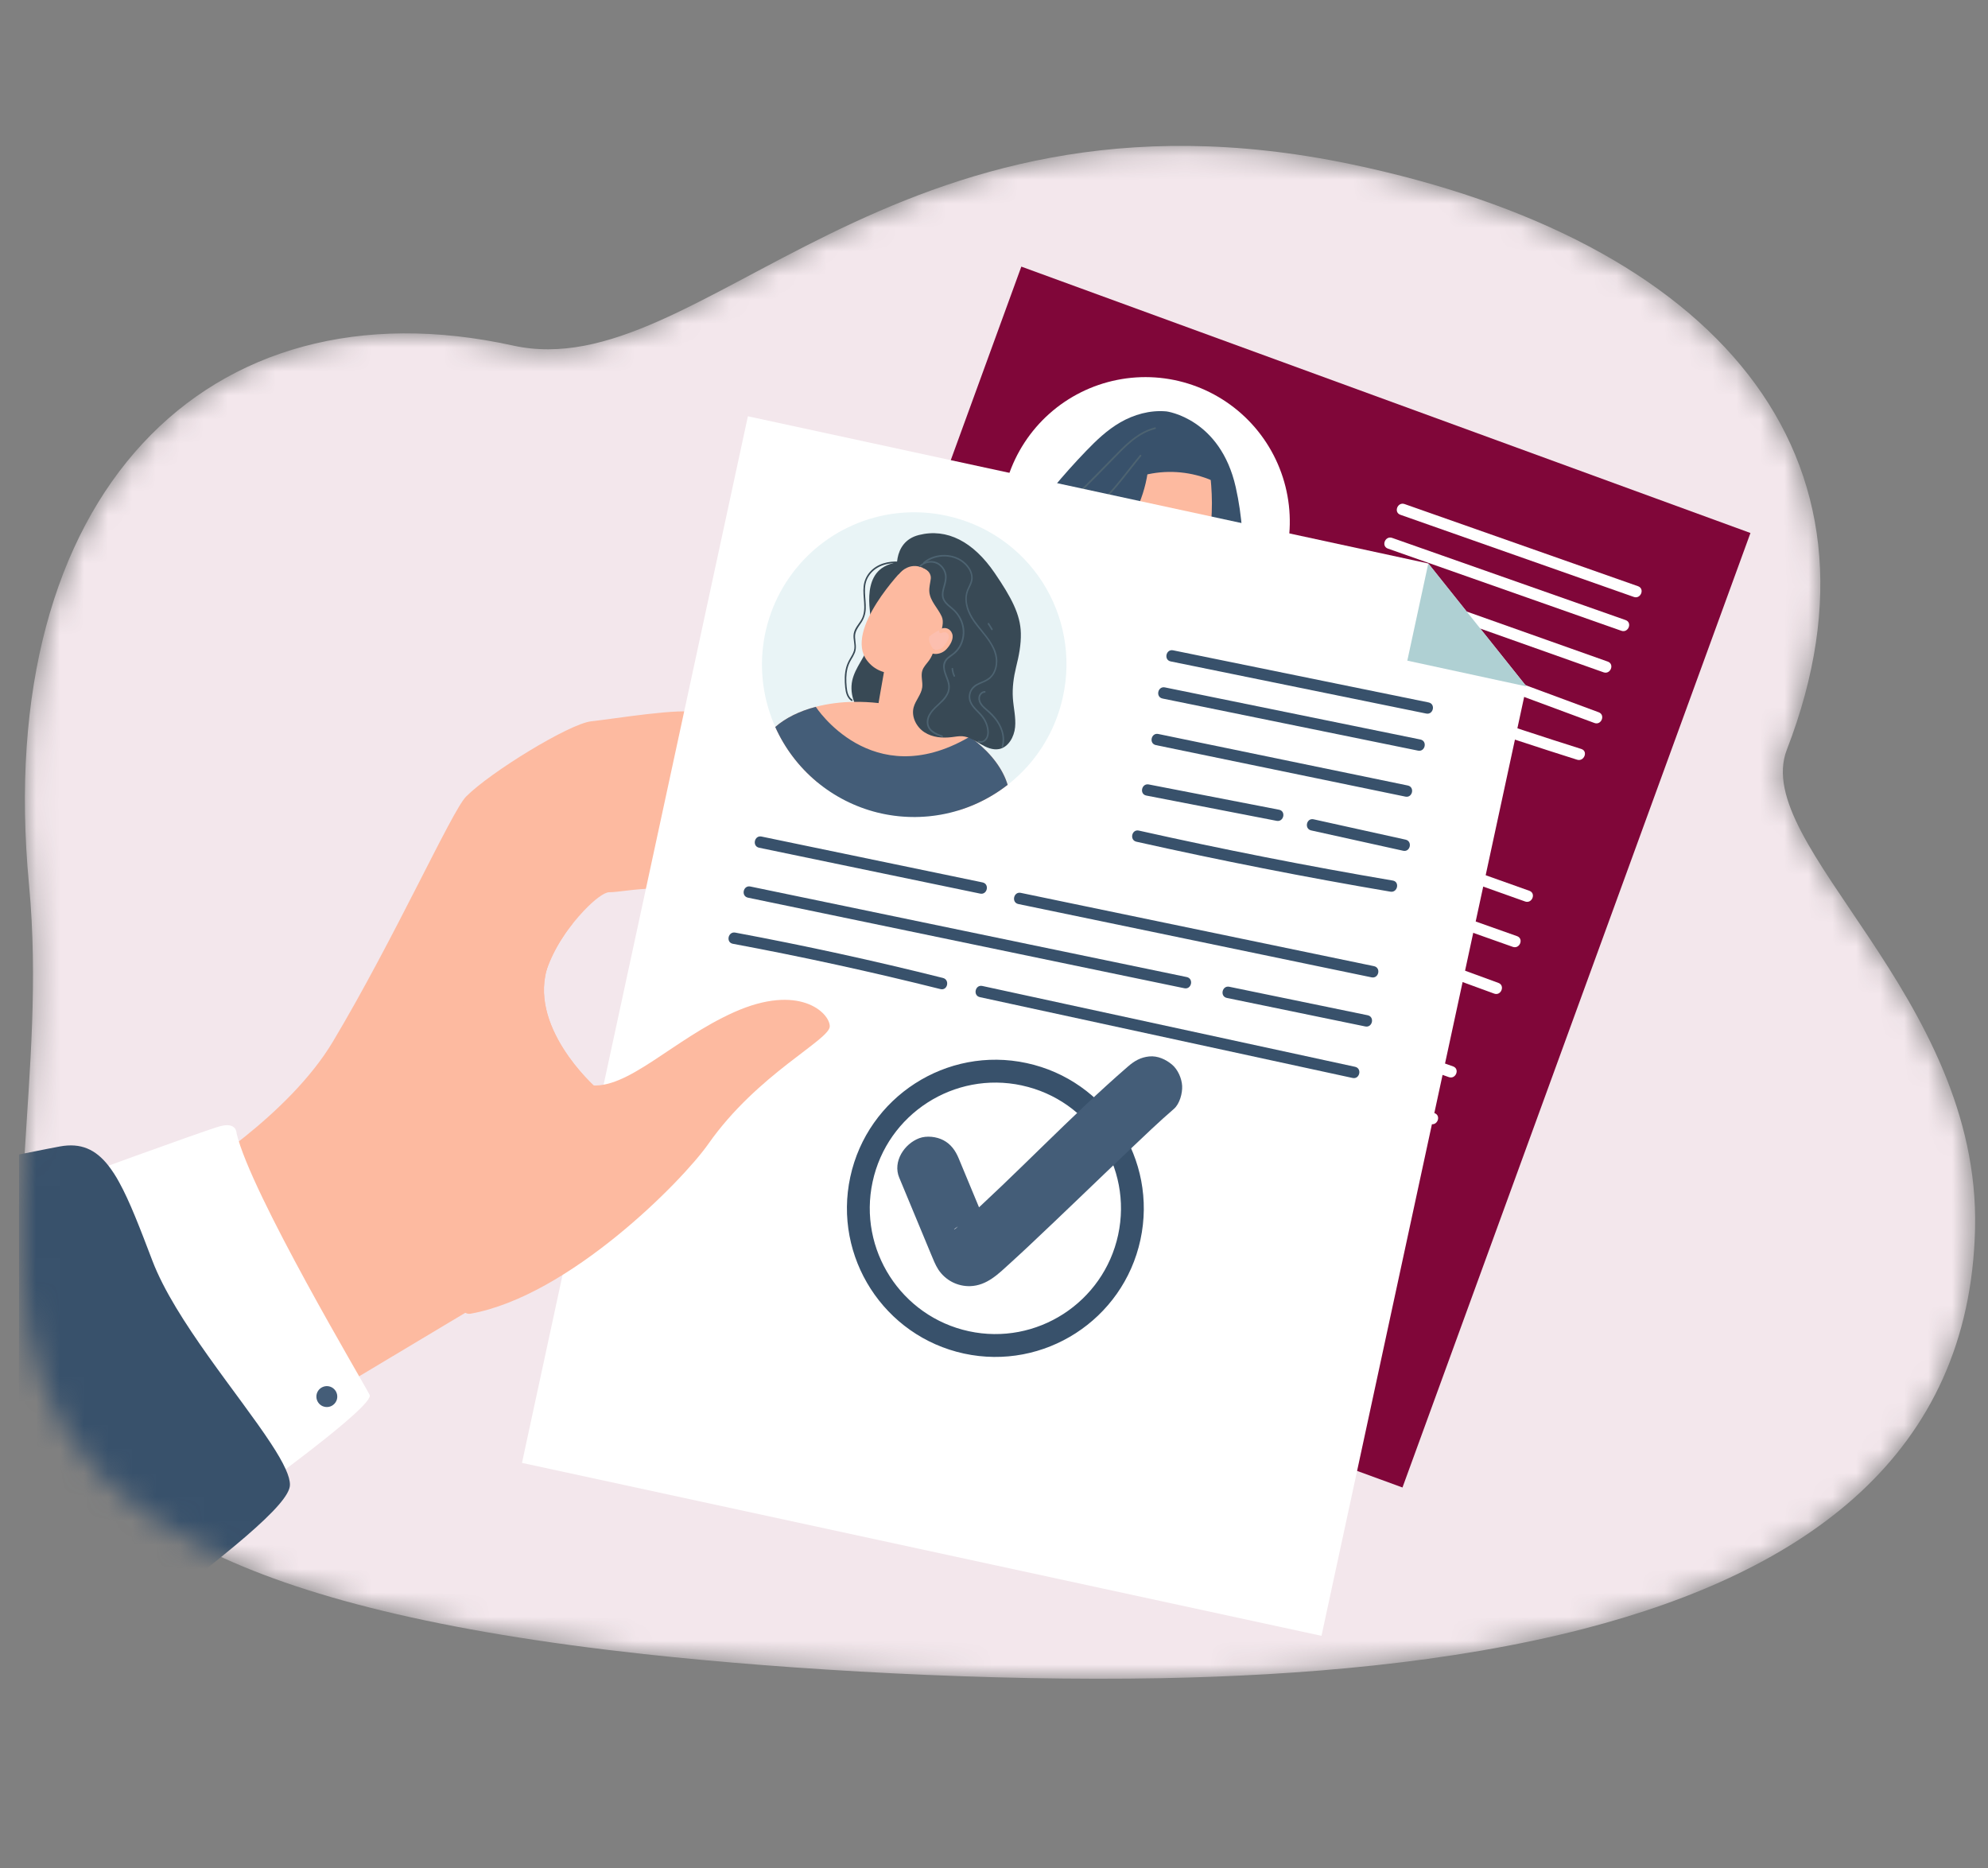 <svg width="83" height="78" viewBox="0 0 83 78" fill="none" xmlns="http://www.w3.org/2000/svg">
<rect x="0" y="0" width="83" height="78" fill="#808080" stroke="none"/>
<g id="Frame" clip-path="url(#clip0_767_3249)">
<g id="Clip path group">
<mask id="mask0_767_3249" style="mask-type:luminance" maskUnits="userSpaceOnUse" x="0" y="6" width="83" height="65">
<g id="clip-path">
<path id="Vector" d="M1.209 36.928C2.72 52.923 -7.473 65.292 26.897 69.057C32.981 69.723 41.39 70.201 48.485 70.062C54.234 69.953 60.556 69.44 66.144 67.995C75.371 65.603 82.245 60.744 82.458 51.281C82.678 41.598 73.063 35.278 74.599 31.301C79.362 18.992 71.638 10.034 56.383 6.852C37.079 2.827 29.29 16.16 21.419 14.427C8.662 11.614 -0.33 20.643 1.209 36.928Z" fill="white"/>
</g>
</mask>
<g mask="url(#mask0_767_3249)">
<g id="Group">
<path id="Vector_2" d="M1.211 36.928C2.722 52.923 -7.471 65.292 26.899 69.057C32.983 69.723 41.392 70.201 48.487 70.062C54.236 69.953 60.558 69.44 66.146 67.995C75.373 65.603 82.247 60.744 82.46 51.281C82.68 41.598 73.065 35.278 74.601 31.301C79.364 18.992 71.64 10.034 56.385 6.852C37.081 2.827 29.292 16.16 21.421 14.427C8.664 11.614 -0.328 20.643 1.211 36.928Z" fill="#F3E7EC"/>
<path id="Vector_3" d="M73.082 22.252L42.641 11.131L28.113 50.98L58.554 62.101L73.082 22.252Z" fill="#800639"/>
<path id="Vector_4" d="M53.485 23.849C53.002 25.179 52.066 26.297 50.841 27.003C50.771 27.044 50.701 27.082 50.629 27.12C49.452 27.741 48.103 27.954 46.792 27.727C45.481 27.499 44.282 26.845 43.381 25.865C42.657 25.076 42.156 24.108 41.928 23.062C41.701 22.015 41.757 20.926 42.088 19.908C42.42 18.889 43.017 17.978 43.817 17.266C44.618 16.555 45.593 16.07 46.642 15.861C47.692 15.651 48.778 15.725 49.789 16.075C50.801 16.425 51.701 17.038 52.398 17.851C53.094 18.664 53.562 19.648 53.753 20.703C53.944 21.757 53.852 22.843 53.485 23.849Z" fill="white"/>
<path id="Vector_5" d="M51.593 20.341C50.946 17.464 48.705 17.176 48.705 17.176C48.008 17.111 47.33 17.313 46.775 17.633C46.22 17.953 45.772 18.386 45.346 18.827C44.865 19.326 44.406 19.84 43.967 20.369C43.882 20.471 43.795 20.582 43.788 20.713C43.781 20.832 43.842 20.95 43.91 21.06C44.514 22.041 45.701 22.68 46.884 23.112C48.49 23.697 50.186 23.996 51.896 23.998C51.936 22.785 51.866 21.555 51.593 20.341Z" fill="#38516B"/>
<path id="Vector_6" d="M50.63 27.122C49.453 27.742 48.104 27.956 46.793 27.728C45.482 27.501 44.283 26.847 43.382 25.866C43.017 25.469 42.707 25.023 42.461 24.542C42.973 24.323 43.588 24.189 44.262 24.153C44.785 24.127 45.309 24.155 45.826 24.237C46.11 24.28 46.391 24.338 46.669 24.411C47.148 24.535 47.614 24.701 48.064 24.907C48.533 25.121 48.977 25.387 49.388 25.699C49.948 26.131 50.376 26.619 50.63 27.122Z" fill="#FFCFBF"/>
<path id="Vector_7" d="M47.855 26.601C48.435 26.674 47.961 25.141 47.961 25.141L48.927 22.936C49.209 22.292 48.941 21.543 48.327 21.264C47.714 20.984 47.397 20.955 47.115 21.599L45.778 24.333C45.496 24.977 47.036 26.497 47.855 26.601Z" fill="#FFCFBF"/>
<path id="Vector_8" d="M50.461 19.335C50.461 19.335 51.161 23.324 49.401 23.844C48.32 24.163 47.354 23.292 46.297 21.837C45.388 20.583 48.708 16.11 50.461 19.335Z" fill="#FDBAA0"/>
<path id="Vector_9" d="M47.308 23.292C47.72 23.674 48.173 23.922 48.73 23.978C48.848 23.989 48.864 23.797 48.746 23.785C48.221 23.733 47.803 23.492 47.415 23.133C47.326 23.051 47.221 23.21 47.308 23.292Z" fill="#FF9F89"/>
<path id="Vector_10" d="M50.764 19.776C50.826 19.548 50.761 19.3 50.64 19.097C50.519 18.894 50.347 18.728 50.176 18.564C50.023 18.418 49.866 18.267 49.673 18.178C49.481 18.089 49.263 18.066 49.05 18.057C48.395 18.032 47.724 18.14 47.151 18.458C47.139 18.461 47.127 18.468 47.117 18.476C47.107 18.485 47.099 18.495 47.094 18.507C47.088 18.519 47.086 18.532 47.086 18.546C47.086 18.559 47.09 18.572 47.096 18.584C47.221 19.023 47.386 19.487 47.262 19.927C47.547 19.891 47.825 19.814 48.108 19.765C49.008 19.612 49.934 19.739 50.759 20.131L50.764 19.776Z" fill="#38516B"/>
<path id="Vector_11" d="M47.965 19.306L47.799 18.928C47.207 18.919 46.629 19.217 46.248 19.669C45.866 20.122 45.671 20.717 45.654 21.309C45.645 21.602 45.683 21.909 45.858 22.141C45.99 22.317 46.187 22.431 46.377 22.541C46.394 22.557 46.415 22.569 46.438 22.576C46.461 22.583 46.485 22.585 46.508 22.581C46.532 22.578 46.554 22.569 46.574 22.555C46.594 22.542 46.61 22.524 46.622 22.504C47.421 21.638 47.876 20.48 47.965 19.306Z" fill="#38516B"/>
<path id="Vector_12" d="M48.22 17.843C47.578 18.004 47.099 18.444 46.648 18.905C46.05 19.517 45.452 20.129 44.841 20.729C44.809 20.76 44.853 20.816 44.886 20.784C45.444 20.235 45.995 19.68 46.54 19.117C47.027 18.614 47.529 18.087 48.231 17.912C48.275 17.901 48.265 17.831 48.221 17.842L48.22 17.843Z" fill="#4D6371"/>
<path id="Vector_13" d="M47.59 19.001C46.922 19.809 46.292 20.749 45.44 21.374C45.403 21.401 45.447 21.456 45.484 21.429C46.342 20.8 46.975 19.856 47.646 19.043C47.676 19.006 47.619 18.966 47.59 19.001Z" fill="#4D6371"/>
<path id="Vector_14" d="M50.63 27.121C49.453 27.741 48.104 27.954 46.793 27.727C45.482 27.5 44.283 26.845 43.382 25.865C43.017 25.467 42.707 25.022 42.461 24.541C42.973 24.321 43.588 24.187 44.262 24.151C44.727 24.611 45.656 25.449 46.666 25.922C47.153 26.15 47.658 26.294 48.14 26.269C48.588 26.246 49.017 26.079 49.388 25.698C49.948 26.129 50.376 26.617 50.63 27.121Z" fill="#384955"/>
<path id="Vector_15" d="M40.339 29.231L48.765 32.229C49.057 32.333 49.234 31.886 48.942 31.782L40.516 28.784C40.224 28.68 40.047 29.127 40.339 29.231Z" fill="#D3F0F4"/>
<path id="Vector_16" d="M39.63 31.131L45.683 33.285L53.386 36.025L56.266 37.05C56.558 37.153 56.734 36.706 56.443 36.602L50.39 34.449L42.687 31.708L39.807 30.683C39.515 30.58 39.338 31.027 39.63 31.131Z" fill="#D3F0F4"/>
<path id="Vector_17" d="M50.208 32.844L61.185 36.751L63.674 37.636C63.966 37.739 64.143 37.292 63.851 37.189L52.874 33.282L50.385 32.397C50.093 32.294 49.916 32.74 50.208 32.844Z" fill="white"/>
<path id="Vector_18" d="M57.882 37.661L63.159 39.53C63.452 39.633 63.629 39.186 63.337 39.083L58.059 37.214C57.767 37.11 57.59 37.558 57.882 37.661Z" fill="white"/>
<path id="Vector_19" d="M38.787 32.858C41.45 33.746 44.084 34.714 46.69 35.762C46.977 35.878 47.154 35.43 46.867 35.315C44.263 34.266 41.629 33.298 38.965 32.41C38.672 32.313 38.493 32.76 38.787 32.858Z" fill="#D3F0F4"/>
<path id="Vector_20" d="M48.191 36.291L62.382 41.482C62.672 41.588 62.85 41.141 62.559 41.035L48.369 35.843C48.079 35.737 47.901 36.184 48.191 36.291Z" fill="white"/>
<path id="Vector_21" d="M36.962 36.568L43.015 38.721L50.718 41.462L53.597 42.487C53.89 42.59 54.067 42.143 53.775 42.039L47.722 39.886L40.019 37.145L37.139 36.12C36.847 36.016 36.67 36.464 36.962 36.568V36.568Z" fill="#D3F0F4"/>
<path id="Vector_22" d="M55.212 43.099L60.489 44.968C60.782 45.072 60.959 44.625 60.667 44.521L55.389 42.652C55.097 42.549 54.92 42.996 55.212 43.099Z" fill="white"/>
<path id="Vector_23" d="M36.117 38.296C38.78 39.184 41.414 40.152 44.02 41.2C44.307 41.316 44.484 40.868 44.197 40.753C41.593 39.705 38.959 38.737 36.294 37.849C36.002 37.751 35.823 38.198 36.117 38.296Z" fill="#D3F0F4"/>
<path id="Vector_24" d="M45.526 41.728L59.717 46.92C60.007 47.026 60.185 46.579 59.894 46.472L45.703 41.281C45.411 41.174 45.235 41.622 45.526 41.728Z" fill="white"/>
<path id="Vector_25" d="M58.466 21.491L68.212 24.921C68.504 25.024 68.681 24.577 68.389 24.474L58.643 21.044C58.351 20.941 58.174 21.388 58.466 21.491Z" fill="white"/>
<path id="Vector_26" d="M57.947 22.904L67.692 26.334C67.984 26.437 68.161 25.99 67.869 25.887L58.124 22.457C57.831 22.354 57.654 22.801 57.947 22.904Z" fill="white"/>
<path id="Vector_27" d="M57.434 24.693L66.948 28.068C67.241 28.171 67.417 27.725 67.126 27.621L57.61 24.246C57.318 24.142 57.141 24.59 57.433 24.693H57.434Z" fill="white"/>
<path id="Vector_28" d="M56.787 26.622L61.762 28.32C62.055 28.419 62.233 27.972 61.94 27.872L56.964 26.174C56.672 26.075 56.494 26.522 56.787 26.622Z" fill="#D3F0F4"/>
<path id="Vector_29" d="M63.068 28.887L66.568 30.184C66.859 30.291 67.036 29.844 66.746 29.736L63.246 28.439C62.956 28.332 62.778 28.779 63.068 28.887Z" fill="white"/>
<path id="Vector_30" d="M56.148 28.379C59.351 29.575 62.583 30.687 65.844 31.717C66.136 31.809 66.317 31.363 66.021 31.269C62.761 30.24 59.529 29.128 56.325 27.932C56.036 27.822 55.858 28.271 56.148 28.379Z" fill="white"/>
<path id="Vector_31" d="M-0.656 52.71L11.022 59.835C18.397 55.418 20.959 53.895 20.963 53.888C21.283 53.518 22.793 51.647 23.647 51.106C22.813 49.423 22.381 48.554 22.03 47.842C22.03 47.833 22.359 34.456 22.353 34.452C21.724 35.198 13.716 45.69 9.9 47.71C9.763 47.783 9.806 47.75 9.787 47.781C9.583 48.117 5.095 50.028 -0.397 52.285L-0.656 52.71Z" fill="#FDBAA0"/>
<path id="Vector_32" d="M20.551 37.386C20.706 37.469 24.257 38.13 23.884 38.589C22.427 40.382 22.027 43.142 22.633 44.123C23.794 46.002 26.031 45.237 26.273 45.14L20.451 50.598C18.867 50.845 10.148 51.193 10.158 50.661C10.2 48.48 20.154 37.173 20.551 37.386Z" fill="#FDBAA0"/>
<path id="Vector_33" d="M7.967 49.066C7.967 49.066 12.04 46.601 13.901 43.483C16.488 39.149 18.866 33.855 19.457 33.258C20.472 32.234 23.785 30.207 24.687 30.113C25.589 30.02 28.515 29.528 29.108 29.76C29.701 29.991 27.929 32.046 25.716 33.226C23.502 34.406 21.123 36.451 21.123 36.451L17.577 47.496L7.967 49.066Z" fill="#FDBAA0"/>
<path id="Vector_34" d="M17.08 40.365C17.08 40.365 21.028 32.816 23.081 31.897C25.135 30.979 27.51 30.327 28.894 31.102C30.277 31.877 32.827 34.215 32.763 34.671C32.699 35.127 30.485 35.173 29.003 34.584C27.521 33.996 23.532 35.744 23.532 35.744L19.151 40.592L17.08 40.365Z" fill="#FDBAA0"/>
<path id="Vector_35" d="M17.469 47.835C17.469 47.835 21.32 35.738 22.353 34.454C23.386 33.17 28.033 33.518 29.481 33.786C30.93 34.055 33.769 37.502 33.767 38.494C33.764 39.711 31.272 38.868 29.696 37.725C28.249 36.676 26.153 37.252 25.434 37.25C25.225 37.25 24.813 37.562 24.374 38.026C23.801 38.63 23.181 39.493 22.902 40.252C21.955 42.822 24.85 45.375 24.85 45.375L17.469 47.835Z" fill="#FDBAA0"/>
<path id="Vector_36" d="M55.173 68.294L21.793 61.074L31.225 17.379L59.631 23.524L63.729 28.657L55.173 68.294Z" fill="white"/>
<path id="Vector_37" d="M44.377 29.092C44.111 30.321 43.487 31.444 42.584 32.319C41.681 33.193 40.538 33.78 39.302 34.005C38.066 34.23 36.791 34.083 35.638 33.582C34.485 33.081 33.506 32.25 32.825 31.193C32.145 30.135 31.793 28.899 31.813 27.642C31.834 26.384 32.227 25.161 32.943 24.126C33.658 23.092 34.663 22.294 35.832 21.831C37.001 21.369 38.281 21.265 39.509 21.53C40.326 21.703 41.101 22.037 41.789 22.511C42.478 22.986 43.065 23.592 43.518 24.295C43.97 24.998 44.279 25.784 44.427 26.607C44.574 27.431 44.557 28.275 44.377 29.092Z" fill="#E9F4F6"/>
<path id="Vector_38" d="M37.547 23.447C37.1 23.416 36.623 23.53 36.312 23.886C36.169 24.052 36.079 24.259 36.057 24.477C36.032 24.706 36.063 24.934 36.077 25.161C36.092 25.396 36.087 25.637 35.972 25.85C35.863 26.049 35.686 26.216 35.644 26.448C35.599 26.688 35.722 26.927 35.652 27.166C35.616 27.289 35.546 27.397 35.483 27.506C35.418 27.615 35.367 27.732 35.331 27.854C35.254 28.129 35.258 28.427 35.287 28.707C35.309 28.918 35.365 29.141 35.548 29.262C35.585 29.285 35.613 29.225 35.578 29.202C35.409 29.093 35.367 28.867 35.349 28.675C35.325 28.424 35.321 28.163 35.382 27.915C35.413 27.79 35.462 27.669 35.528 27.557C35.59 27.46 35.644 27.358 35.69 27.252C35.776 27.033 35.71 26.83 35.699 26.606C35.686 26.359 35.832 26.185 35.961 25.992C36.076 25.82 36.14 25.619 36.146 25.412C36.164 24.978 36.012 24.516 36.234 24.111C36.496 23.633 37.052 23.478 37.55 23.512C37.591 23.515 37.586 23.449 37.547 23.446V23.447Z" fill="#384955"/>
<path id="Vector_39" d="M38.882 26.693C38.993 26.102 39.135 25.516 39.308 24.94L37.675 23.441C37.333 23.483 36.977 23.564 36.717 23.8C36.326 24.154 36.261 24.751 36.298 25.283C36.335 25.814 36.444 26.358 36.294 26.87C36.136 27.416 35.704 27.854 35.582 28.409C35.449 29.019 35.733 29.666 36.191 30.069C36.65 30.471 37.256 30.659 37.858 30.73C37.888 30.736 37.919 30.734 37.948 30.726C38.002 30.707 38.03 30.647 38.052 30.592C38.545 29.357 38.637 28.002 38.882 26.693Z" fill="#384955"/>
<path id="Vector_40" d="M42.071 32.766C41.456 33.245 40.758 33.607 40.013 33.835C39.088 33.794 37.945 33.642 36.723 33.378C35.84 33.191 34.971 32.948 34.118 32.652C33.366 32.029 32.767 31.241 32.367 30.349C32.797 29.972 33.379 29.686 34.06 29.508C34.583 29.375 35.12 29.306 35.659 29.302C35.999 29.297 36.34 29.314 36.678 29.352C36.974 29.386 37.269 29.435 37.56 29.498C37.751 29.54 37.938 29.586 38.121 29.639C38.195 29.66 38.267 29.681 38.339 29.704C38.388 29.72 38.438 29.735 38.487 29.752C38.581 29.783 38.673 29.816 38.765 29.85L38.826 29.874C39.415 30.096 39.973 30.393 40.486 30.758C40.566 30.817 40.644 30.876 40.719 30.936C41.402 31.482 41.877 32.116 42.071 32.766Z" fill="#FDBAA0"/>
<path id="Vector_41" d="M42.069 32.766C41.31 33.358 40.426 33.771 39.483 33.971C38.541 34.171 37.566 34.154 36.631 33.922C35.697 33.689 34.827 33.246 34.088 32.628C33.349 32.009 32.761 31.23 32.367 30.351C32.797 29.974 33.379 29.687 34.06 29.509C34.06 29.509 36.382 33.116 40.424 30.794C40.445 30.782 40.465 30.77 40.486 30.757C40.566 30.815 40.644 30.875 40.719 30.935C41.401 31.482 41.875 32.116 42.069 32.766Z" fill="#445D78"/>
<path id="Vector_42" d="M37.082 30.314C36.561 30.131 36.614 29.718 36.72 29.115L37.141 26.722C37.259 26.05 37.863 25.588 38.491 25.686C39.119 25.785 39.157 25.922 39.039 26.594L38.593 29.455C38.475 30.129 37.651 30.559 37.082 30.314Z" fill="#FDBAA0"/>
<path id="Vector_43" d="M37.737 23.735C37.737 23.735 35.219 26.296 36.202 27.58C36.806 28.368 37.932 28.226 39.416 27.702C40.695 27.251 40.612 22.273 37.737 23.735Z" fill="#FDBAA0"/>
<path id="Vector_44" d="M40.891 26.874C40.97 26.518 40.974 26.151 40.979 25.787C40.983 25.413 40.986 25.029 40.858 24.681C40.644 24.098 40.105 23.715 39.566 23.432L38.522 23.706C38.741 23.771 38.885 23.975 38.861 24.16C38.838 24.345 38.784 24.53 38.801 24.715C38.838 25.102 39.158 25.386 39.317 25.738C39.423 25.974 39.317 26.25 39.266 26.506C39.223 26.733 39.26 26.945 39.255 27.176C39.255 27.289 39.276 27.404 39.25 27.515C39.223 27.631 39.146 27.728 39.092 27.834C39.004 28.001 38.984 28.196 39.036 28.377C39.093 28.554 39.24 28.701 39.418 28.736C39.725 28.795 40 28.532 40.194 28.277C40.511 27.858 40.777 27.387 40.891 26.874Z" fill="#384955"/>
<path id="Vector_45" d="M42.381 30.359C42.42 29.954 42.315 29.554 42.288 29.147C42.259 28.712 42.319 28.273 42.423 27.849C42.54 27.382 42.633 26.913 42.621 26.432C42.602 25.657 42.233 24.954 41.528 23.921C40.637 22.615 39.539 22.04 38.364 22.336C37.189 22.631 37.455 24.046 37.508 23.984C38.426 22.927 39.662 24.448 39.681 25.794L39.023 26.69C39.055 27.003 38.971 27.317 38.788 27.574C38.689 27.712 38.558 27.835 38.507 27.998C38.437 28.222 38.532 28.464 38.503 28.697C38.464 28.998 38.224 29.236 38.145 29.53C38.04 29.924 38.261 30.353 38.594 30.57C38.927 30.787 39.347 30.823 39.741 30.774C39.888 30.756 40.034 30.727 40.18 30.737C40.455 30.759 40.696 30.92 40.935 31.06C41.173 31.201 41.444 31.327 41.716 31.272C42.103 31.194 42.342 30.764 42.381 30.359Z" fill="#384955"/>
<path id="Vector_46" d="M38.795 26.578C38.795 26.578 39.344 26.099 39.563 26.338C39.782 26.578 39.522 27.191 39.225 27.217C38.928 27.243 38.771 26.758 38.784 26.668L38.795 26.578Z" fill="#FCBFAF"/>
<path id="Vector_47" d="M38.988 27.142C38.954 27.072 38.962 27.131 38.999 27.123C39.021 27.124 39.043 27.127 39.064 27.131C39.141 27.131 39.217 27.112 39.283 27.075C39.399 27.011 39.474 26.901 39.539 26.782C39.576 26.713 39.624 26.644 39.612 26.557C39.59 26.386 39.43 26.363 39.311 26.428C39.218 26.48 39.16 26.32 39.252 26.269C39.446 26.159 39.682 26.236 39.756 26.462C39.829 26.678 39.665 26.94 39.525 27.091C39.47 27.153 39.402 27.204 39.327 27.24C39.252 27.276 39.17 27.297 39.087 27.301C39.003 27.303 38.882 27.297 38.839 27.208C38.792 27.11 38.943 27.044 38.989 27.141L38.988 27.142Z" fill="#FDBAA0"/>
<path id="Vector_48" d="M38.429 23.665C38.654 23.445 39.021 23.424 39.252 23.637C39.361 23.738 39.432 23.874 39.452 24.021C39.474 24.18 39.424 24.337 39.382 24.489C39.342 24.633 39.304 24.784 39.334 24.933C39.362 25.072 39.449 25.183 39.55 25.276C39.656 25.373 39.774 25.456 39.871 25.564C39.974 25.678 40.056 25.811 40.112 25.955C40.171 26.105 40.2 26.265 40.195 26.425C40.191 26.586 40.153 26.744 40.086 26.89C40.017 27.037 39.916 27.166 39.791 27.268C39.678 27.357 39.546 27.425 39.462 27.545C39.263 27.824 39.457 28.159 39.546 28.435C39.605 28.614 39.61 28.79 39.522 28.962C39.443 29.118 39.318 29.242 39.193 29.359C38.952 29.582 38.645 29.858 38.699 30.229C38.745 30.551 39.065 30.681 39.331 30.771C39.371 30.784 39.385 30.719 39.345 30.706C39.067 30.612 38.718 30.457 38.763 30.092C38.806 29.736 39.127 29.526 39.356 29.293C39.474 29.181 39.566 29.043 39.624 28.891C39.671 28.738 39.668 28.575 39.614 28.425C39.56 28.257 39.474 28.098 39.45 27.921C39.435 27.836 39.444 27.749 39.476 27.669C39.508 27.589 39.561 27.52 39.631 27.469C39.752 27.372 39.882 27.295 39.983 27.176C40.079 27.061 40.153 26.93 40.2 26.788C40.297 26.497 40.283 26.181 40.162 25.899C40.107 25.771 40.033 25.652 39.942 25.546C39.844 25.43 39.723 25.342 39.61 25.241C39.489 25.131 39.391 25.004 39.389 24.83C39.386 24.668 39.448 24.512 39.487 24.357C39.527 24.195 39.541 24.032 39.484 23.874C39.434 23.733 39.342 23.612 39.219 23.528C38.963 23.353 38.605 23.404 38.383 23.622C38.352 23.652 38.4 23.696 38.43 23.667L38.429 23.665Z" fill="#4D6371"/>
<path id="Vector_49" d="M38.594 23.521C39.087 23.117 39.874 23.132 40.315 23.6C40.434 23.726 40.529 23.891 40.546 24.069C40.566 24.275 40.453 24.435 40.378 24.618C40.238 24.959 40.312 25.344 40.47 25.661C40.644 26.007 40.914 26.285 41.146 26.589C41.365 26.877 41.569 27.213 41.577 27.592C41.582 27.769 41.54 27.944 41.455 28.098C41.364 28.255 41.227 28.352 41.067 28.423C40.923 28.486 40.769 28.537 40.648 28.642C40.587 28.697 40.538 28.762 40.503 28.836C40.468 28.91 40.448 28.99 40.445 29.072C40.432 29.399 40.697 29.616 40.896 29.829C41.022 29.958 41.117 30.114 41.173 30.285C41.228 30.463 41.264 30.725 41.114 30.869C41.083 30.902 41.043 30.926 40.998 30.936C40.953 30.946 40.907 30.943 40.864 30.926C40.827 30.909 40.795 30.968 40.833 30.986C40.969 31.047 41.126 30.982 41.209 30.856C41.312 30.695 41.294 30.481 41.245 30.306C41.198 30.134 41.112 29.975 40.994 29.842C40.884 29.713 40.752 29.602 40.649 29.466C40.539 29.32 40.478 29.147 40.524 28.962C40.575 28.756 40.734 28.638 40.915 28.558C41.067 28.49 41.227 28.436 41.354 28.322C41.477 28.206 41.563 28.057 41.603 27.893C41.815 27.081 41.087 26.482 40.686 25.898C40.458 25.566 40.28 25.137 40.405 24.724C40.464 24.531 40.597 24.369 40.609 24.161C40.614 23.992 40.563 23.826 40.466 23.688C40.1 23.143 39.316 23.03 38.76 23.328C38.688 23.367 38.62 23.413 38.556 23.466C38.524 23.493 38.556 23.549 38.593 23.521H38.594Z" fill="#4D6371"/>
<path id="Vector_50" d="M41.111 28.85C40.969 28.855 40.86 28.983 40.849 29.125C40.835 29.304 40.946 29.454 41.068 29.568C41.21 29.7 41.361 29.819 41.487 29.97C41.623 30.125 41.728 30.305 41.796 30.5C41.871 30.719 41.879 30.956 41.817 31.179C41.805 31.22 41.868 31.234 41.88 31.193C42.009 30.748 41.837 30.293 41.56 29.955C41.49 29.869 41.413 29.789 41.332 29.714C41.244 29.632 41.147 29.559 41.063 29.472C40.98 29.385 40.917 29.283 40.913 29.163C40.909 29.043 40.992 28.922 41.116 28.918C41.125 28.917 41.133 28.913 41.139 28.907C41.145 28.9 41.148 28.892 41.147 28.883C41.147 28.874 41.143 28.866 41.136 28.86C41.13 28.854 41.121 28.851 41.112 28.851L41.111 28.85Z" fill="#4D6371"/>
<path id="Vector_51" d="M39.729 27.92C39.739 28.031 39.768 28.139 39.816 28.24C39.834 28.278 39.889 28.242 39.87 28.203C39.828 28.112 39.802 28.015 39.794 27.915C39.793 27.907 39.789 27.898 39.783 27.893C39.776 27.887 39.768 27.884 39.759 27.885C39.75 27.885 39.742 27.889 39.737 27.896C39.731 27.902 39.728 27.911 39.729 27.92V27.92Z" fill="#4D6371"/>
<path id="Vector_52" d="M41.241 26.057C41.29 26.136 41.34 26.215 41.388 26.294C41.41 26.33 41.465 26.294 41.442 26.257L41.296 26.02C41.274 25.983 41.219 26.02 41.242 26.057L41.241 26.057Z" fill="#4D6371"/>
<path id="Vector_53" d="M40.248 56.51C36.908 55.787 34.778 52.48 35.5 49.136C36.221 45.793 39.526 43.66 42.866 44.383C46.206 45.105 48.336 48.413 47.614 51.758C46.893 55.103 43.588 57.232 40.248 56.51ZM42.665 45.316C39.839 44.704 37.042 46.508 36.432 49.338C35.821 52.167 37.623 54.966 40.45 55.577C43.276 56.189 46.072 54.384 46.683 51.555C47.294 48.726 45.491 45.927 42.665 45.317V45.316Z" fill="#38516B"/>
<path id="Vector_54" d="M37.543 49.164L38.44 51.323C38.583 51.668 38.726 52.013 38.87 52.359C38.961 52.578 39.047 52.801 39.174 53C39.318 53.219 39.515 53.398 39.747 53.52C39.98 53.641 40.239 53.702 40.501 53.695C41.204 53.675 41.687 53.18 42.173 52.738C42.441 52.495 42.705 52.249 42.969 52.002C44.385 50.672 45.777 49.317 47.186 47.98C47.787 47.409 48.386 46.834 49.014 46.292C49.253 46.084 49.372 45.636 49.355 45.336C49.338 45.023 49.178 44.652 48.934 44.447C48.672 44.227 48.33 44.07 47.979 44.105C47.62 44.142 47.362 44.292 47.091 44.527C44.658 46.636 42.46 49.004 40.059 51.147L39.91 51.279C39.829 51.352 39.739 51.37 40.041 51.169C39.927 51.246 39.965 51.234 40.154 51.135C40.826 51.049 41.248 51.244 41.423 51.72C41.428 51.697 41.354 51.555 41.349 51.548L41.206 51.202C41.123 51.001 41.039 50.8 40.955 50.598L40.023 48.354C39.89 48.035 39.702 47.769 39.388 47.603C39.101 47.452 38.686 47.403 38.377 47.519C37.758 47.752 37.263 48.492 37.543 49.166V49.164Z" fill="#445D78"/>
<path id="Vector_55" d="M31.694 35.392L40.921 37.307C41.221 37.37 41.323 36.904 41.022 36.84L31.794 34.925C31.494 34.862 31.392 35.329 31.694 35.392V35.392Z" fill="#38516B"/>
<path id="Vector_56" d="M31.229 37.477L37.858 38.853L46.293 40.604L49.447 41.258C49.748 41.321 49.849 40.855 49.547 40.791L42.919 39.416L34.483 37.665L31.329 37.011C31.029 36.948 30.927 37.413 31.229 37.477V37.477Z" fill="#38516B"/>
<path id="Vector_57" d="M42.518 37.743L47.985 38.877L54.559 40.242L57.264 40.803C57.565 40.865 57.667 40.4 57.365 40.336L51.898 39.202L45.324 37.838L42.618 37.276C42.318 37.214 42.216 37.679 42.517 37.743H42.518Z" fill="#38516B"/>
<path id="Vector_58" d="M51.223 41.663L57.001 42.853C57.301 42.915 57.403 42.45 57.102 42.386L51.323 41.196C51.023 41.134 50.921 41.601 51.223 41.663Z" fill="#38516B"/>
<path id="Vector_59" d="M30.598 39.402C33.506 39.944 36.395 40.575 39.266 41.294C39.564 41.367 39.664 40.902 39.367 40.828C36.497 40.109 33.608 39.478 30.698 38.935C30.397 38.879 30.296 39.346 30.598 39.402Z" fill="#38516B"/>
<path id="Vector_60" d="M40.911 41.63L53.045 44.261L56.472 45.004C56.772 45.069 56.874 44.601 56.573 44.537L44.439 41.906L41.013 41.163C40.713 41.098 40.61 41.566 40.912 41.63H40.911Z" fill="#38516B"/>
<path id="Vector_61" d="M48.878 27.614L59.545 29.79C59.844 29.851 59.947 29.388 59.645 29.326L48.978 27.15C48.679 27.089 48.578 27.553 48.878 27.614Z" fill="#38516B"/>
<path id="Vector_62" d="M48.536 29.163L59.203 31.338C59.502 31.399 59.603 30.936 59.304 30.874L48.636 28.698C48.337 28.637 48.236 29.101 48.536 29.162V29.163Z" fill="#38516B"/>
<path id="Vector_63" d="M48.257 31.107L58.676 33.258C58.975 33.32 59.076 32.856 58.776 32.794L48.359 30.643C48.06 30.581 47.959 31.046 48.259 31.107L48.257 31.107Z" fill="#38516B"/>
<path id="Vector_64" d="M47.861 33.214L53.3 34.269C53.599 34.327 53.702 33.863 53.4 33.805L47.962 32.75C47.662 32.692 47.559 33.156 47.861 33.214Z" fill="#38516B"/>
<path id="Vector_65" d="M54.742 34.669L58.583 35.518C58.881 35.584 58.982 35.12 58.683 35.054L54.843 34.205C54.545 34.139 54.444 34.603 54.742 34.669Z" fill="#38516B"/>
<path id="Vector_66" d="M47.447 35.141C50.963 35.927 54.496 36.623 58.049 37.226C58.349 37.278 58.451 36.813 58.149 36.762C54.597 36.158 51.063 35.463 47.547 34.676C47.249 34.61 47.149 35.074 47.447 35.141Z" fill="#38516B"/>
<path id="Vector_67" d="M59.632 23.523L58.756 27.581L63.73 28.657L59.632 23.523Z" fill="#AFD0D3"/>
<path id="Vector_68" d="M22.899 40.251C23.048 39.845 23.295 39.409 23.579 39.001C22.869 38.57 21.832 37.945 21.009 37.464C19.965 40.223 18.67 44.134 17.971 46.279L21.579 46.465L24.847 45.376C24.847 45.376 21.952 42.82 22.899 40.251Z" fill="#FDBAA0"/>
<path id="Vector_69" d="M19.65 54.845C23.758 54.103 28.474 49.324 29.574 47.757C31.628 44.827 34.658 43.412 34.644 42.842C34.63 42.272 33.355 41.045 30.644 42.259C28.069 43.413 26.184 45.539 24.576 45.302C23.939 45.208 20.009 44.993 20.009 44.993C20.009 44.993 18.081 55.129 19.65 54.845Z" fill="#FDBAA0"/>
<path id="Vector_70" d="M10.348 62.498C10.348 62.498 15.655 58.695 15.433 58.236C15.211 57.778 10.461 49.812 9.876 47.308C9.876 47.308 9.886 46.827 9.182 47.021C8.478 47.215 2.582 49.375 2.582 49.375L3.931 57.239L10.348 62.498Z" fill="white"/>
<path id="Vector_71" d="M-7.752 50.374L-11.08 64.378L5.054 68.22C9.565 64.843 12.091 62.798 12.105 61.997C12.109 61.821 12.045 61.597 11.927 61.336C11.789 61.029 11.579 60.669 11.316 60.269C9.976 58.22 7.311 55.116 6.366 52.643C5.84 51.263 5.416 50.152 4.969 49.346C4.84 49.107 4.692 48.879 4.526 48.664C3.993 47.985 3.377 47.701 2.496 47.864C1.944 47.967 -4.753 49.242 -7.752 50.374Z" fill="#38516B"/>
<path id="Vector_72" d="M14.049 58.473C14.082 58.393 14.09 58.305 14.073 58.22C14.056 58.136 14.015 58.058 13.954 57.997C13.893 57.936 13.815 57.894 13.73 57.877C13.645 57.861 13.558 57.869 13.478 57.903C13.398 57.936 13.33 57.992 13.282 58.064C13.234 58.136 13.209 58.22 13.209 58.307C13.209 58.393 13.235 58.477 13.283 58.549C13.331 58.621 13.399 58.677 13.479 58.71C13.532 58.732 13.589 58.743 13.646 58.743C13.703 58.743 13.76 58.732 13.813 58.71C13.866 58.688 13.914 58.655 13.954 58.615C13.995 58.574 14.027 58.526 14.049 58.473Z" fill="#445D78"/>
</g>
</g>
</g>
</g>
<defs>
<clipPath id="clip0_767_3249">
<rect width="81.727" height="76.405" fill="white" transform="translate(0.791 0.767)"/>
</clipPath>
</defs>
</svg>
